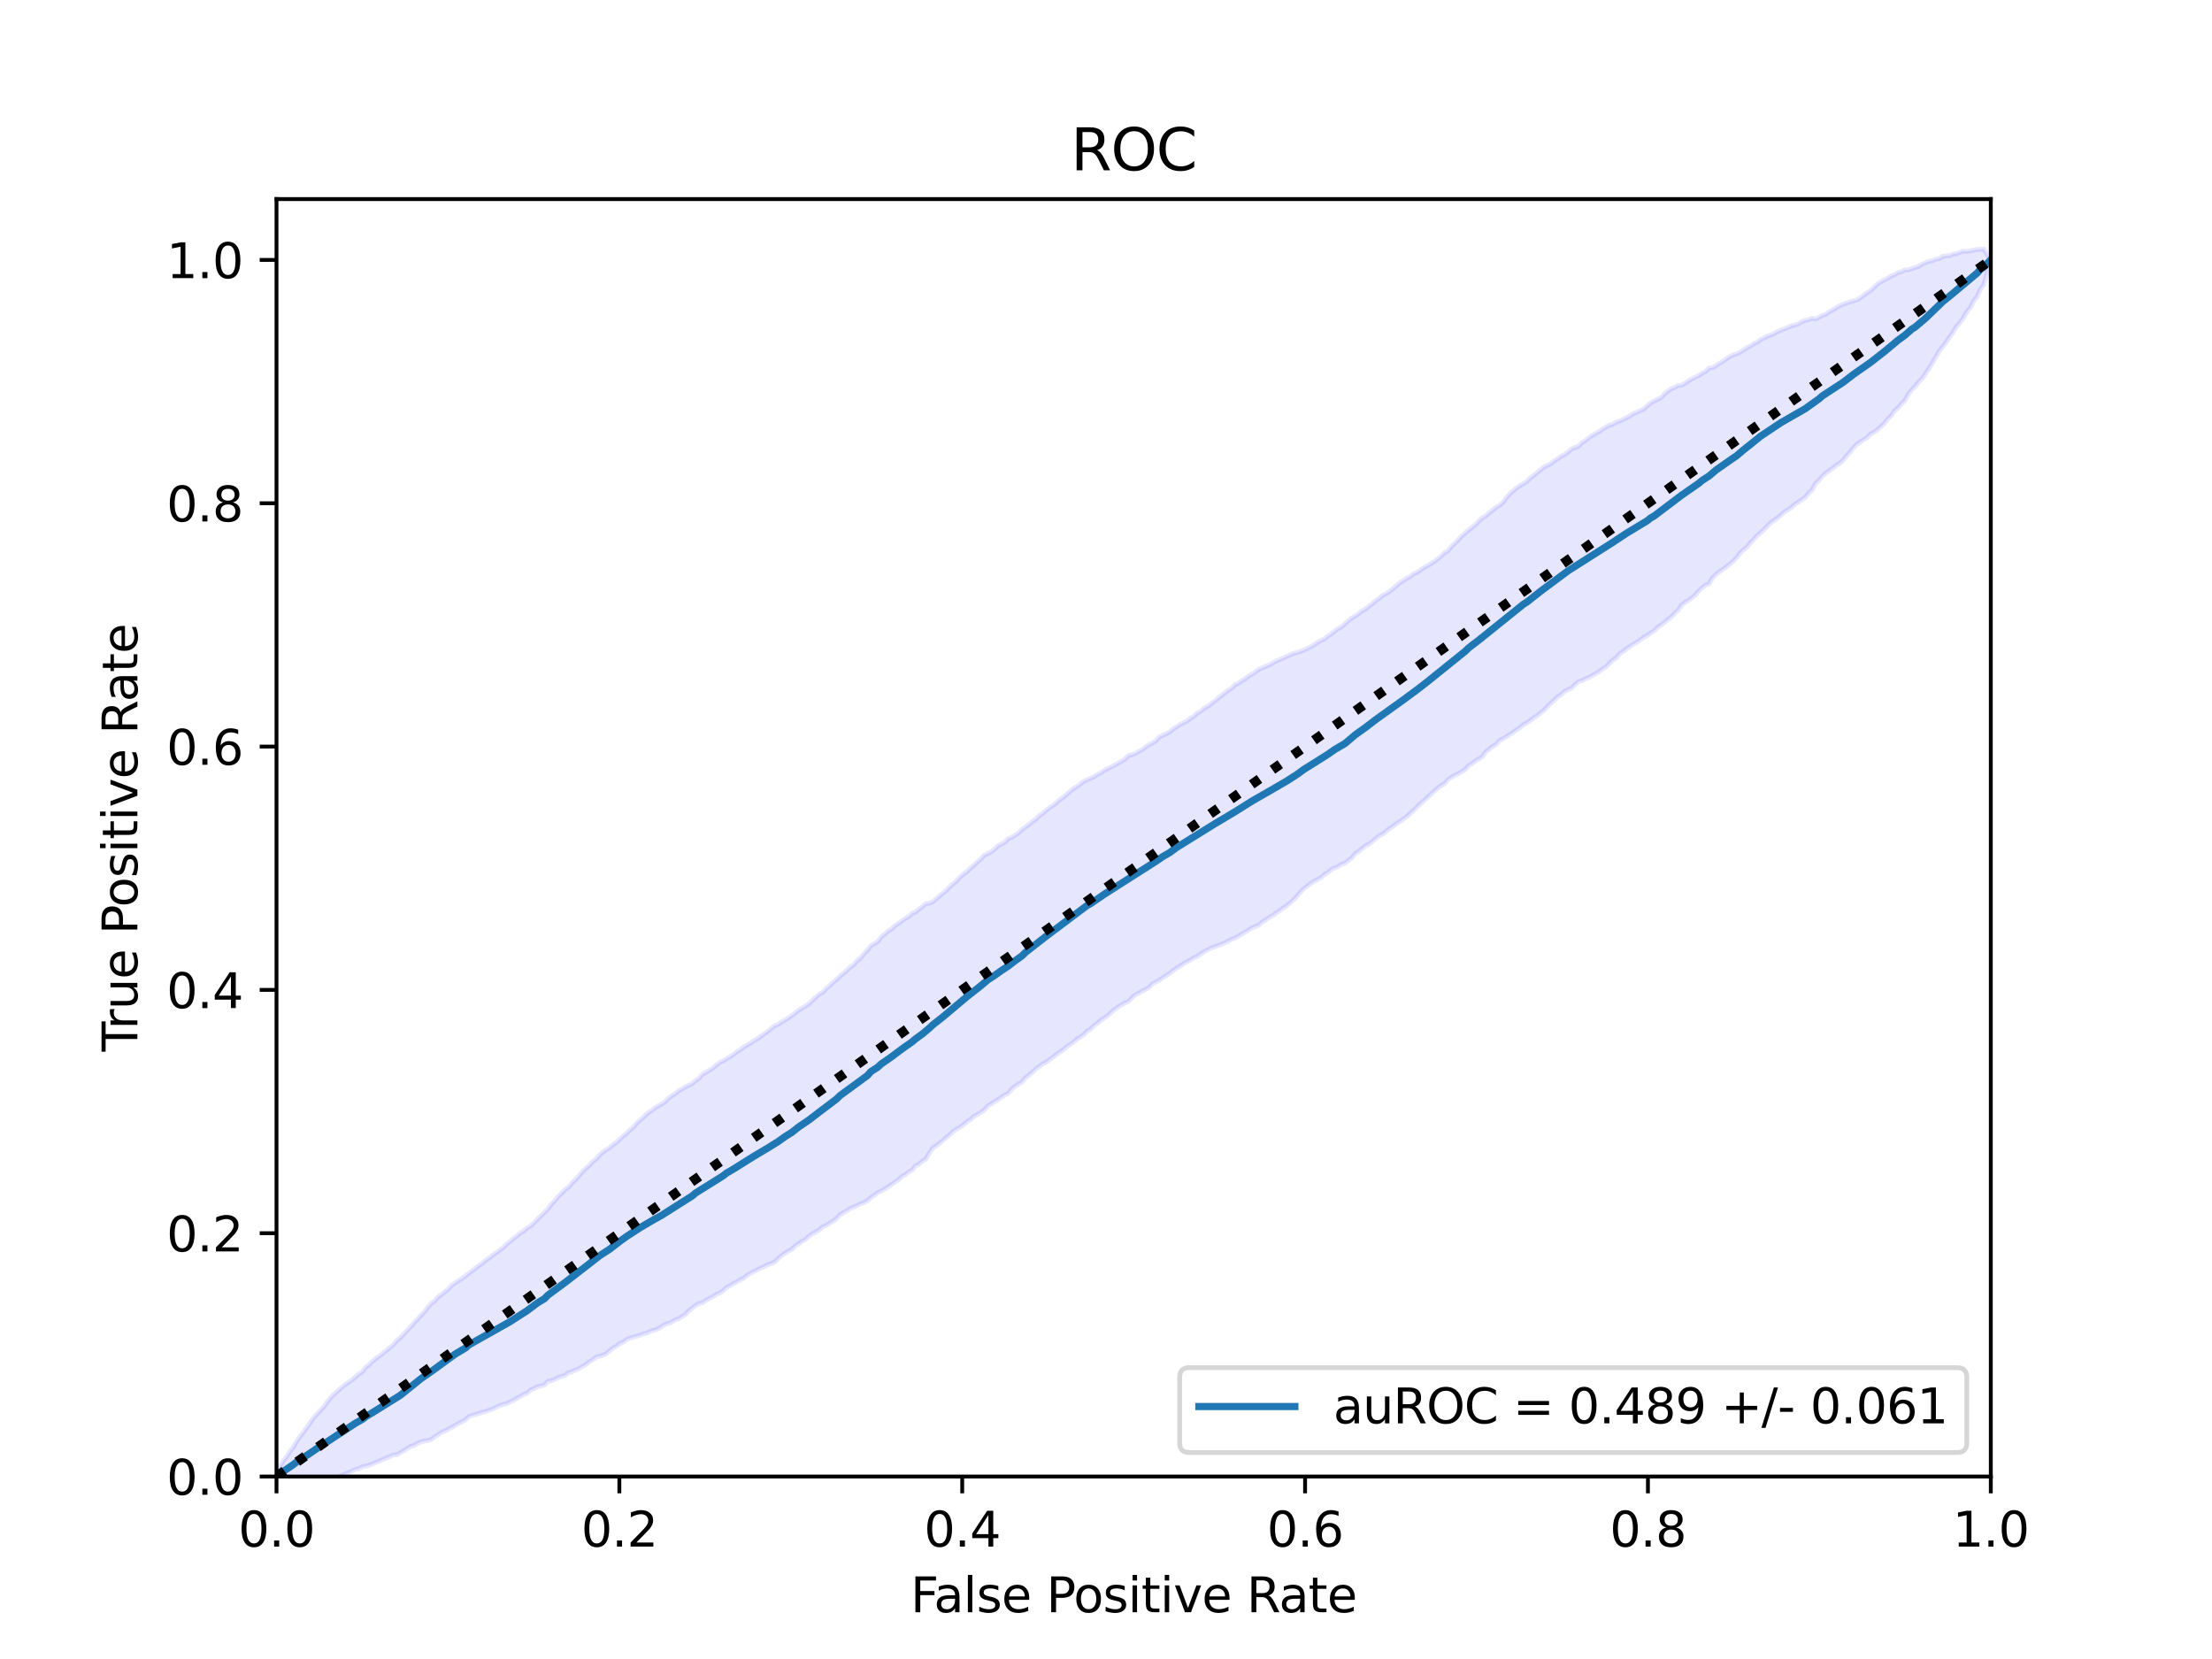 <?xml version="1.0" encoding="utf-8" standalone="no"?>
<!DOCTYPE svg PUBLIC "-//W3C//DTD SVG 1.1//EN"
  "http://www.w3.org/Graphics/SVG/1.1/DTD/svg11.dtd">
<svg xmlns:xlink="http://www.w3.org/1999/xlink" width="460.8pt" height="345.6pt" viewBox="0 0 460.8 345.6" xmlns="http://www.w3.org/2000/svg" version="1.1">
 <defs>
  <style type="text/css">*{stroke-linejoin: round; stroke-linecap: butt}</style>
 </defs>
 <g id="figure_1">
  <g id="patch_1">
   <path d="M 0 345.6 
L 460.8 345.6 
L 460.8 0 
L 0 0 
z
" style="fill: #ffffff"/>
  </g>
  <g id="axes_1">
   <g id="patch_2">
    <path d="M 57.6 307.584 
L 414.72 307.584 
L 414.72 41.472 
L 57.6 41.472 
z
" style="fill: #ffffff"/>
   </g>
   <g id="PolyCollection_1">
    <defs>
     <path id="m970e107f2c" d="M 57.6 -38.016 
L 57.6 -38.016 
L 58.316 -37.062 
L 59.031 -36.876 
L 59.747 -36.896 
L 60.463 -36.915 
L 61.178 -36.884 
L 61.894 -36.753 
L 62.61 -36.689 
L 63.325 -36.69 
L 64.041 -36.594 
L 64.757 -36.631 
L 65.472 -36.718 
L 66.188 -36.773 
L 66.904 -36.948 
L 67.619 -36.972 
L 68.335 -37.171 
L 69.051 -37.262 
L 69.766 -37.578 
L 70.482 -37.875 
L 71.198 -38.211 
L 71.913 -38.564 
L 72.629 -38.815 
L 73.345 -39.171 
L 74.06 -39.507 
L 74.776 -39.662 
L 75.492 -40.031 
L 76.207 -40.166 
L 76.923 -40.393 
L 77.639 -40.643 
L 78.354 -40.972 
L 79.07 -41.254 
L 79.786 -41.582 
L 80.501 -41.903 
L 81.217 -42.153 
L 81.933 -42.524 
L 82.648 -42.547 
L 83.364 -42.922 
L 84.08 -43.379 
L 84.796 -43.856 
L 85.511 -44.257 
L 86.227 -44.498 
L 86.943 -44.917 
L 87.658 -45.227 
L 88.374 -45.41 
L 89.09 -45.504 
L 89.805 -45.702 
L 90.521 -46.284 
L 91.237 -46.692 
L 91.952 -47.175 
L 92.668 -47.515 
L 93.384 -47.868 
L 94.099 -48.237 
L 94.815 -48.684 
L 95.531 -49.077 
L 96.246 -49.453 
L 96.962 -49.817 
L 97.678 -50.495 
L 98.393 -50.747 
L 99.109 -50.962 
L 99.825 -51.177 
L 100.54 -51.419 
L 101.256 -51.59 
L 101.972 -51.86 
L 102.687 -52.117 
L 103.403 -52.443 
L 104.119 -52.803 
L 104.834 -53.043 
L 105.55 -53.192 
L 106.266 -53.571 
L 106.981 -53.879 
L 107.697 -54.333 
L 108.413 -54.679 
L 109.128 -55.172 
L 109.844 -55.373 
L 110.56 -56.077 
L 111.275 -56.353 
L 111.991 -56.759 
L 112.707 -56.874 
L 113.422 -57.096 
L 114.138 -57.853 
L 114.854 -57.965 
L 115.569 -58.267 
L 116.285 -58.636 
L 117.001 -58.891 
L 117.716 -59.086 
L 118.432 -59.641 
L 119.148 -59.843 
L 119.863 -60.177 
L 120.579 -60.487 
L 121.295 -60.942 
L 122.01 -61.325 
L 122.726 -61.865 
L 123.442 -62.295 
L 124.157 -62.875 
L 124.873 -63.054 
L 125.589 -63.27 
L 126.304 -63.614 
L 127.02 -64.234 
L 127.736 -64.783 
L 128.451 -65.196 
L 129.167 -65.746 
L 129.883 -66.033 
L 130.598 -66.604 
L 131.314 -66.877 
L 132.03 -67.1 
L 132.745 -67.274 
L 133.461 -67.496 
L 134.177 -67.789 
L 134.893 -67.953 
L 135.608 -68.31 
L 136.324 -68.514 
L 137.04 -68.741 
L 137.755 -69.212 
L 138.471 -69.65 
L 139.187 -69.915 
L 139.902 -70.171 
L 140.618 -70.626 
L 141.334 -70.848 
L 142.049 -71.338 
L 142.765 -71.749 
L 143.481 -72.546 
L 144.196 -73.083 
L 144.912 -73.66 
L 145.628 -74.057 
L 146.343 -74.233 
L 147.059 -74.689 
L 147.775 -75.131 
L 148.49 -75.47 
L 149.206 -75.946 
L 149.922 -76.263 
L 150.637 -76.714 
L 151.353 -77.4 
L 152.069 -77.744 
L 152.784 -78.21 
L 153.5 -78.565 
L 154.216 -78.981 
L 154.931 -79.331 
L 155.647 -79.91 
L 156.363 -80.35 
L 157.078 -80.715 
L 157.794 -81.084 
L 158.51 -81.456 
L 159.225 -81.759 
L 159.941 -82.138 
L 160.657 -82.388 
L 161.372 -82.701 
L 162.088 -83.374 
L 162.804 -84.012 
L 163.519 -84.545 
L 164.235 -84.947 
L 164.951 -85.382 
L 165.666 -86.067 
L 166.382 -86.508 
L 167.098 -87.022 
L 167.813 -87.395 
L 168.529 -88.096 
L 169.245 -88.572 
L 169.96 -89.002 
L 170.676 -89.386 
L 171.392 -90.051 
L 172.107 -90.332 
L 172.823 -90.785 
L 173.539 -91.231 
L 174.254 -91.755 
L 174.97 -92.508 
L 175.686 -92.971 
L 176.401 -93.365 
L 177.117 -93.832 
L 177.833 -94.166 
L 178.548 -94.462 
L 179.264 -94.826 
L 179.98 -95.084 
L 180.695 -95.464 
L 181.411 -96.154 
L 182.127 -96.605 
L 182.842 -97.142 
L 183.558 -97.467 
L 184.274 -97.878 
L 184.989 -98.37 
L 185.705 -98.829 
L 186.421 -99.352 
L 187.137 -99.804 
L 187.852 -100.494 
L 188.568 -100.883 
L 189.284 -101.459 
L 189.999 -101.829 
L 190.715 -102.75 
L 191.431 -103.082 
L 192.146 -103.692 
L 192.862 -104.155 
L 193.578 -105.372 
L 194.293 -106.452 
L 195.009 -106.894 
L 195.725 -107.45 
L 196.44 -108.009 
L 197.156 -108.673 
L 197.872 -109.228 
L 198.587 -109.953 
L 199.303 -110.406 
L 200.019 -110.799 
L 200.734 -111.317 
L 201.45 -111.934 
L 202.166 -112.381 
L 202.881 -113.043 
L 203.597 -113.403 
L 204.313 -113.862 
L 205.028 -114.366 
L 205.744 -115.153 
L 206.46 -115.645 
L 207.175 -116.107 
L 207.891 -116.513 
L 208.607 -117.053 
L 209.322 -117.503 
L 210.038 -117.817 
L 210.754 -118.734 
L 211.469 -119.315 
L 212.185 -119.756 
L 212.901 -120.195 
L 213.616 -121.072 
L 214.332 -121.61 
L 215.048 -122.219 
L 215.763 -122.899 
L 216.479 -123.389 
L 217.195 -123.981 
L 217.91 -124.326 
L 218.626 -124.862 
L 219.342 -125.364 
L 220.057 -125.967 
L 220.773 -126.402 
L 221.489 -126.921 
L 222.204 -127.536 
L 222.92 -128.012 
L 223.636 -128.476 
L 224.351 -129.144 
L 225.067 -129.586 
L 225.783 -130.105 
L 226.498 -130.813 
L 227.214 -131.262 
L 227.93 -131.981 
L 228.645 -132.463 
L 229.361 -133.09 
L 230.077 -133.545 
L 230.792 -134.057 
L 231.508 -134.726 
L 232.224 -135.338 
L 232.939 -135.821 
L 233.655 -136.286 
L 234.371 -136.696 
L 235.086 -136.969 
L 235.802 -137.729 
L 236.518 -138.342 
L 237.234 -138.718 
L 237.949 -139.148 
L 238.665 -139.495 
L 239.381 -139.881 
L 240.096 -140.662 
L 240.812 -141.061 
L 241.528 -141.41 
L 242.243 -141.912 
L 242.959 -142.372 
L 243.675 -142.854 
L 244.39 -143.41 
L 245.106 -143.92 
L 245.822 -144.335 
L 246.537 -144.821 
L 247.253 -145.222 
L 247.969 -145.593 
L 248.684 -146.063 
L 249.4 -146.358 
L 250.116 -146.886 
L 250.831 -147.346 
L 251.547 -147.713 
L 252.263 -148.079 
L 252.978 -148.368 
L 253.694 -148.62 
L 254.41 -148.891 
L 255.125 -149.177 
L 255.841 -149.556 
L 256.557 -149.918 
L 257.272 -150.173 
L 257.988 -150.593 
L 258.704 -151.047 
L 259.419 -151.448 
L 260.135 -151.847 
L 260.851 -152.327 
L 261.566 -152.599 
L 262.282 -152.934 
L 262.998 -153.539 
L 263.713 -154.003 
L 264.429 -154.496 
L 265.145 -154.881 
L 265.86 -155.43 
L 266.576 -155.892 
L 267.292 -156.432 
L 268.007 -156.904 
L 268.723 -157.467 
L 269.439 -158.122 
L 270.154 -158.862 
L 270.87 -159.711 
L 271.586 -160.436 
L 272.301 -160.979 
L 273.017 -161.529 
L 273.733 -161.988 
L 274.448 -162.381 
L 275.164 -162.771 
L 275.88 -163.401 
L 276.595 -163.83 
L 277.311 -164.419 
L 278.027 -164.785 
L 278.742 -165.062 
L 279.458 -165.565 
L 280.174 -165.777 
L 280.889 -166.366 
L 281.605 -166.884 
L 282.321 -167.775 
L 283.036 -168.251 
L 283.752 -168.817 
L 284.468 -169.419 
L 285.183 -169.8 
L 285.899 -170.303 
L 286.615 -170.931 
L 287.331 -171.511 
L 288.046 -171.861 
L 288.762 -172.426 
L 289.478 -173.027 
L 290.193 -173.47 
L 290.909 -174.012 
L 291.625 -174.465 
L 292.34 -174.98 
L 293.056 -175.491 
L 293.772 -176.129 
L 294.487 -176.781 
L 295.203 -177.499 
L 295.919 -178.195 
L 296.634 -178.803 
L 297.35 -179.43 
L 298.066 -180.164 
L 298.781 -180.806 
L 299.497 -181.396 
L 300.213 -181.95 
L 300.928 -182.37 
L 301.644 -183.178 
L 302.36 -183.681 
L 303.075 -184.072 
L 303.791 -184.418 
L 304.507 -184.855 
L 305.222 -185.285 
L 305.938 -186.094 
L 306.654 -186.546 
L 307.369 -187.092 
L 308.085 -187.492 
L 308.801 -187.992 
L 309.516 -188.999 
L 310.232 -189.524 
L 310.948 -190.132 
L 311.663 -190.475 
L 312.379 -191.33 
L 313.095 -191.698 
L 313.81 -192.127 
L 314.526 -192.597 
L 315.242 -193.064 
L 315.957 -193.592 
L 316.673 -194.071 
L 317.389 -194.638 
L 318.104 -195.035 
L 318.82 -195.536 
L 319.536 -196.086 
L 320.251 -196.541 
L 320.967 -197.154 
L 321.683 -197.677 
L 322.398 -198.468 
L 323.114 -199.155 
L 323.83 -199.793 
L 324.545 -200.498 
L 325.261 -200.93 
L 325.977 -201.59 
L 326.692 -201.985 
L 327.408 -202.256 
L 328.124 -203 
L 328.839 -203.624 
L 329.555 -203.781 
L 330.271 -204.21 
L 330.986 -204.479 
L 331.702 -204.862 
L 332.418 -205.271 
L 333.133 -205.69 
L 333.849 -206.252 
L 334.565 -206.704 
L 335.28 -207.421 
L 335.996 -208.057 
L 336.712 -208.585 
L 337.427 -209.441 
L 338.143 -209.915 
L 338.859 -210.476 
L 339.575 -210.949 
L 340.29 -211.412 
L 341.006 -211.842 
L 341.722 -212.307 
L 342.437 -212.856 
L 343.153 -213.209 
L 343.869 -213.748 
L 344.584 -214.171 
L 345.3 -214.927 
L 346.016 -215.415 
L 346.731 -215.937 
L 347.447 -216.533 
L 348.163 -217.089 
L 348.878 -217.839 
L 349.594 -218.514 
L 350.31 -219.542 
L 351.025 -220.104 
L 351.741 -220.559 
L 352.457 -221.036 
L 353.172 -221.68 
L 353.888 -222.476 
L 354.604 -223.19 
L 355.319 -223.692 
L 356.035 -223.989 
L 356.751 -225.233 
L 357.466 -225.938 
L 358.182 -226.484 
L 358.898 -226.986 
L 359.613 -227.517 
L 360.329 -228.065 
L 361.045 -228.684 
L 361.76 -229.407 
L 362.476 -230.362 
L 363.192 -231.049 
L 363.907 -231.624 
L 364.623 -232.503 
L 365.339 -233.2 
L 366.054 -234.032 
L 366.77 -234.629 
L 367.486 -235.289 
L 368.201 -236.02 
L 368.917 -236.749 
L 369.633 -237.254 
L 370.348 -237.727 
L 371.064 -238.351 
L 371.78 -238.972 
L 372.495 -239.422 
L 373.211 -239.894 
L 373.927 -240.544 
L 374.642 -241.04 
L 375.358 -241.506 
L 376.074 -242.046 
L 376.789 -242.921 
L 377.505 -243.54 
L 378.221 -244.897 
L 378.936 -245.527 
L 379.652 -246.398 
L 380.368 -247.067 
L 381.083 -247.584 
L 381.799 -248.064 
L 382.515 -248.663 
L 383.23 -249.095 
L 383.946 -249.691 
L 384.662 -250.607 
L 385.377 -251.409 
L 386.093 -252.294 
L 386.809 -253.053 
L 387.524 -253.53 
L 388.24 -254.007 
L 388.956 -254.453 
L 389.672 -255.172 
L 390.387 -255.583 
L 391.103 -256.079 
L 391.819 -256.711 
L 392.534 -257.388 
L 393.25 -258.288 
L 393.966 -258.981 
L 394.681 -260.019 
L 395.397 -260.632 
L 396.113 -261.482 
L 396.828 -262.17 
L 397.544 -263.478 
L 398.26 -264.431 
L 398.975 -265.104 
L 399.691 -266.035 
L 400.407 -266.696 
L 401.122 -267.746 
L 401.838 -268.844 
L 402.554 -269.983 
L 403.269 -271.205 
L 403.985 -272.479 
L 404.701 -273.335 
L 405.416 -274.321 
L 406.132 -275.377 
L 406.848 -276.333 
L 407.563 -277.577 
L 408.279 -278.374 
L 408.995 -279.334 
L 409.71 -280.598 
L 410.426 -281.466 
L 411.142 -282.896 
L 411.857 -283.766 
L 412.573 -285.35 
L 413.289 -286.341 
L 414.004 -289.094 
L 414.72 -291.456 
L 414.72 -291.456 
L 414.72 -291.456 
L 414.004 -292.468 
L 413.289 -293.74 
L 412.573 -293.645 
L 411.857 -293.631 
L 411.142 -293.471 
L 410.426 -293.35 
L 409.71 -293.224 
L 408.995 -293.253 
L 408.279 -293.038 
L 407.563 -292.763 
L 406.848 -292.679 
L 406.132 -292.333 
L 405.416 -292.283 
L 404.701 -292.182 
L 403.985 -291.72 
L 403.269 -291.601 
L 402.554 -291.303 
L 401.838 -291.18 
L 401.122 -290.853 
L 400.407 -290.552 
L 399.691 -290.114 
L 398.975 -289.861 
L 398.26 -289.633 
L 397.544 -289.366 
L 396.828 -289.38 
L 396.113 -288.984 
L 395.397 -288.829 
L 394.681 -288.38 
L 393.966 -288.083 
L 393.25 -287.643 
L 392.534 -287.297 
L 391.819 -286.884 
L 391.103 -286.43 
L 390.387 -285.717 
L 389.672 -285.046 
L 388.956 -284.637 
L 388.24 -284.074 
L 387.524 -283.541 
L 386.809 -283.114 
L 386.093 -282.908 
L 385.377 -282.722 
L 384.662 -282.434 
L 383.946 -282.211 
L 383.23 -281.916 
L 382.515 -281.477 
L 381.799 -281.036 
L 381.083 -280.645 
L 380.368 -280.144 
L 379.652 -279.901 
L 378.936 -279.51 
L 378.221 -279.122 
L 377.505 -279.307 
L 376.789 -279.013 
L 376.074 -278.886 
L 375.358 -278.609 
L 374.642 -278.155 
L 373.927 -277.901 
L 373.211 -277.736 
L 372.495 -277.402 
L 371.78 -277.118 
L 371.064 -276.83 
L 370.348 -276.553 
L 369.633 -276.133 
L 368.917 -275.807 
L 368.201 -275.577 
L 367.486 -275.178 
L 366.77 -274.847 
L 366.054 -274.302 
L 365.339 -273.991 
L 364.623 -273.498 
L 363.907 -273.122 
L 363.192 -272.682 
L 362.476 -272.218 
L 361.76 -271.884 
L 361.045 -271.657 
L 360.329 -271.291 
L 359.613 -270.831 
L 358.898 -270.299 
L 358.182 -269.906 
L 357.466 -269.406 
L 356.751 -269.039 
L 356.035 -268.912 
L 355.319 -268.221 
L 354.604 -267.866 
L 353.888 -267.365 
L 353.172 -267.036 
L 352.457 -266.661 
L 351.741 -266.243 
L 351.025 -265.75 
L 350.31 -265.343 
L 349.594 -265.318 
L 348.878 -264.877 
L 348.163 -264.611 
L 347.447 -264.123 
L 346.731 -263.508 
L 346.016 -262.764 
L 345.3 -262.4 
L 344.584 -262.042 
L 343.869 -261.667 
L 343.153 -261.039 
L 342.437 -260.408 
L 341.722 -260.07 
L 341.006 -259.735 
L 340.29 -259.464 
L 339.575 -258.97 
L 338.859 -258.591 
L 338.143 -258.251 
L 337.427 -257.895 
L 336.712 -257.666 
L 335.996 -257.2 
L 335.28 -257.012 
L 334.565 -256.646 
L 333.849 -256.206 
L 333.133 -255.714 
L 332.418 -255.302 
L 331.702 -254.885 
L 330.986 -254.425 
L 330.271 -253.816 
L 329.555 -253.398 
L 328.839 -252.615 
L 328.124 -252.384 
L 327.408 -252.082 
L 326.692 -251.458 
L 325.977 -250.955 
L 325.261 -250.603 
L 324.545 -250.045 
L 323.83 -249.629 
L 323.114 -249.063 
L 322.398 -248.656 
L 321.683 -248.332 
L 320.967 -247.755 
L 320.251 -247.192 
L 319.536 -246.575 
L 318.82 -246.049 
L 318.104 -245.349 
L 317.389 -244.869 
L 316.673 -244.442 
L 315.957 -243.965 
L 315.242 -243.367 
L 314.526 -242.73 
L 313.81 -241.947 
L 313.095 -240.923 
L 312.379 -240.332 
L 311.663 -239.91 
L 310.948 -239.308 
L 310.232 -238.774 
L 309.516 -238.107 
L 308.801 -237.714 
L 308.085 -237.046 
L 307.369 -236.294 
L 306.654 -235.732 
L 305.938 -235.15 
L 305.222 -234.566 
L 304.507 -233.939 
L 303.791 -233.139 
L 303.075 -232.415 
L 302.36 -231.751 
L 301.644 -230.836 
L 300.928 -230.437 
L 300.213 -229.742 
L 299.497 -229.162 
L 298.781 -228.633 
L 298.066 -228.159 
L 297.35 -227.744 
L 296.634 -227.355 
L 295.919 -226.861 
L 295.203 -226.361 
L 294.487 -226.055 
L 293.772 -225.508 
L 293.056 -225.125 
L 292.34 -224.637 
L 291.625 -224.19 
L 290.909 -223.563 
L 290.193 -222.976 
L 289.478 -222.393 
L 288.762 -221.934 
L 288.046 -221.588 
L 287.331 -220.957 
L 286.615 -220.478 
L 285.899 -219.838 
L 285.183 -219.326 
L 284.468 -218.699 
L 283.752 -218.346 
L 283.036 -217.746 
L 282.321 -217.272 
L 281.605 -216.876 
L 280.889 -216.309 
L 280.174 -215.638 
L 279.458 -215.027 
L 278.742 -214.61 
L 278.027 -214.114 
L 277.311 -213.537 
L 276.595 -213.055 
L 275.88 -212.48 
L 275.164 -212.14 
L 274.448 -211.76 
L 273.733 -211.247 
L 273.017 -210.852 
L 272.301 -210.484 
L 271.586 -210.152 
L 270.87 -209.874 
L 270.154 -209.634 
L 269.439 -209.478 
L 268.723 -209.148 
L 268.007 -208.845 
L 267.292 -208.486 
L 266.576 -208.2 
L 265.86 -207.889 
L 265.145 -207.504 
L 264.429 -207.099 
L 263.713 -206.797 
L 262.998 -206.492 
L 262.282 -206.208 
L 261.566 -205.631 
L 260.851 -205.169 
L 260.135 -204.792 
L 259.419 -204.217 
L 258.704 -203.787 
L 257.988 -203.285 
L 257.272 -202.951 
L 256.557 -202.215 
L 255.841 -201.787 
L 255.125 -201.215 
L 254.41 -200.654 
L 253.694 -200.08 
L 252.978 -199.509 
L 252.263 -198.938 
L 251.547 -198.438 
L 250.831 -198.032 
L 250.116 -197.413 
L 249.4 -197.056 
L 248.684 -196.387 
L 247.969 -195.934 
L 247.253 -195.389 
L 246.537 -195.023 
L 245.822 -194.676 
L 245.106 -194.184 
L 244.39 -193.741 
L 243.675 -193.132 
L 242.959 -192.754 
L 242.243 -192.432 
L 241.528 -192.08 
L 240.812 -191.305 
L 240.096 -190.821 
L 239.381 -190.485 
L 238.665 -189.988 
L 237.949 -189.428 
L 237.234 -189.071 
L 236.518 -188.624 
L 235.802 -188.369 
L 235.086 -188.178 
L 234.371 -187.479 
L 233.655 -187.037 
L 232.939 -186.627 
L 232.224 -186.208 
L 231.508 -185.852 
L 230.792 -185.512 
L 230.077 -185.125 
L 229.361 -184.632 
L 228.645 -184.28 
L 227.93 -183.798 
L 227.214 -183.493 
L 226.498 -183.171 
L 225.783 -182.823 
L 225.067 -182.259 
L 224.351 -181.749 
L 223.636 -181.332 
L 222.92 -180.721 
L 222.204 -180.107 
L 221.489 -179.477 
L 220.773 -178.999 
L 220.057 -178.376 
L 219.342 -177.793 
L 218.626 -177.338 
L 217.91 -176.774 
L 217.195 -176.111 
L 216.479 -175.654 
L 215.763 -174.909 
L 215.048 -174.412 
L 214.332 -173.813 
L 213.616 -173.313 
L 212.901 -172.77 
L 212.185 -172.092 
L 211.469 -171.612 
L 210.754 -171.132 
L 210.038 -170.905 
L 209.322 -170.14 
L 208.607 -169.763 
L 207.891 -169.401 
L 207.175 -168.673 
L 206.46 -168.154 
L 205.744 -167.77 
L 205.028 -167.445 
L 204.313 -166.613 
L 203.597 -166.069 
L 202.881 -165.345 
L 202.166 -164.708 
L 201.45 -164.047 
L 200.734 -163.525 
L 200.019 -162.94 
L 199.303 -162.101 
L 198.587 -161.501 
L 197.872 -160.893 
L 197.156 -160.112 
L 196.44 -159.541 
L 195.725 -158.958 
L 195.009 -158.337 
L 194.293 -157.72 
L 193.578 -157.43 
L 192.862 -157.361 
L 192.146 -156.726 
L 191.431 -156.186 
L 190.715 -155.591 
L 189.999 -155.289 
L 189.284 -154.638 
L 188.568 -154.24 
L 187.852 -153.713 
L 187.137 -153.227 
L 186.421 -152.741 
L 185.705 -152.044 
L 184.989 -151.622 
L 184.274 -150.937 
L 183.558 -150.43 
L 182.842 -149.411 
L 182.127 -149.009 
L 181.411 -148.571 
L 180.695 -147.63 
L 179.98 -146.924 
L 179.264 -146.011 
L 178.548 -145.471 
L 177.833 -144.604 
L 177.117 -144.093 
L 176.401 -143.438 
L 175.686 -142.808 
L 174.97 -142.208 
L 174.254 -141.536 
L 173.539 -140.967 
L 172.823 -140.232 
L 172.107 -139.671 
L 171.392 -138.887 
L 170.676 -138.499 
L 169.96 -137.836 
L 169.245 -137.192 
L 168.529 -136.489 
L 167.813 -136.044 
L 167.098 -135.574 
L 166.382 -135.169 
L 165.666 -134.578 
L 164.951 -134.034 
L 164.235 -133.532 
L 163.519 -133.07 
L 162.804 -132.677 
L 162.088 -132.197 
L 161.372 -131.906 
L 160.657 -131.362 
L 159.941 -130.757 
L 159.225 -130.239 
L 158.51 -129.745 
L 157.794 -129.207 
L 157.078 -128.791 
L 156.363 -128.305 
L 155.647 -127.885 
L 154.931 -127.482 
L 154.216 -126.906 
L 153.5 -126.48 
L 152.784 -125.912 
L 152.069 -125.471 
L 151.353 -125.053 
L 150.637 -124.604 
L 149.922 -124.264 
L 149.206 -123.713 
L 148.49 -123.074 
L 147.775 -122.623 
L 147.059 -122.195 
L 146.343 -121.849 
L 145.628 -120.985 
L 144.912 -120.499 
L 144.196 -119.847 
L 143.481 -119.504 
L 142.765 -119.143 
L 142.049 -118.729 
L 141.334 -118.317 
L 140.618 -117.74 
L 139.902 -117.309 
L 139.187 -116.731 
L 138.471 -116.01 
L 137.755 -115.565 
L 137.04 -115.176 
L 136.324 -114.695 
L 135.608 -114.17 
L 134.893 -113.684 
L 134.177 -112.938 
L 133.461 -112.357 
L 132.745 -111.73 
L 132.03 -110.881 
L 131.314 -110.258 
L 130.598 -109.544 
L 129.883 -108.976 
L 129.167 -108.347 
L 128.451 -107.673 
L 127.736 -107.133 
L 127.02 -106.536 
L 126.304 -106.091 
L 125.589 -105.588 
L 124.873 -104.921 
L 124.157 -104.144 
L 123.442 -103.562 
L 122.726 -102.789 
L 122.01 -102.183 
L 121.295 -101.488 
L 120.579 -100.608 
L 119.863 -99.853 
L 119.148 -99.137 
L 118.432 -98.295 
L 117.716 -97.779 
L 117.001 -97.033 
L 116.285 -96.318 
L 115.569 -95.479 
L 114.854 -94.725 
L 114.138 -93.731 
L 113.422 -93.025 
L 112.707 -92.33 
L 111.991 -91.645 
L 111.275 -90.881 
L 110.56 -90.211 
L 109.844 -89.81 
L 109.128 -89.185 
L 108.413 -88.767 
L 107.697 -88.138 
L 106.981 -87.582 
L 106.266 -86.998 
L 105.55 -86.448 
L 104.834 -85.717 
L 104.119 -85.213 
L 103.403 -84.657 
L 102.687 -84.176 
L 101.972 -83.58 
L 101.256 -83.12 
L 100.54 -82.478 
L 99.825 -81.994 
L 99.109 -81.459 
L 98.393 -80.931 
L 97.678 -80.391 
L 96.962 -79.773 
L 96.246 -79.263 
L 95.531 -78.814 
L 94.815 -78.337 
L 94.099 -77.838 
L 93.384 -77.043 
L 92.668 -76.471 
L 91.952 -75.899 
L 91.237 -75.401 
L 90.521 -74.53 
L 89.805 -74.033 
L 89.09 -73.219 
L 88.374 -72.271 
L 87.658 -71.516 
L 86.943 -70.749 
L 86.227 -70.004 
L 85.511 -69.158 
L 84.796 -68.457 
L 84.08 -67.636 
L 83.364 -66.917 
L 82.648 -66.323 
L 81.933 -65.466 
L 81.217 -64.866 
L 80.501 -64.268 
L 79.786 -63.713 
L 79.07 -63.136 
L 78.354 -62.612 
L 77.639 -62.069 
L 76.923 -61.333 
L 76.207 -60.801 
L 75.492 -59.848 
L 74.776 -59.385 
L 74.06 -58.749 
L 73.345 -58.157 
L 72.629 -57.657 
L 71.913 -57.153 
L 71.198 -56.587 
L 70.482 -55.952 
L 69.766 -55.283 
L 69.051 -54.661 
L 68.335 -53.778 
L 67.619 -52.75 
L 66.904 -51.951 
L 66.188 -51.168 
L 65.472 -50.412 
L 64.757 -49.428 
L 64.041 -48.411 
L 63.325 -47.41 
L 62.61 -46.443 
L 61.894 -45.509 
L 61.178 -44.222 
L 60.463 -43.31 
L 59.747 -42.183 
L 59.031 -41.297 
L 58.316 -40.088 
L 57.6 -38.016 
z
" style="stroke: #0000ff; stroke-opacity: 0.1"/>
    </defs>
    <g clip-path="url(#p813d667c7c)">
     <use xlink:href="#m970e107f2c" x="0" y="345.6" style="fill: #0000ff; fill-opacity: 0.1; stroke: #0000ff; stroke-opacity: 0.1"/>
    </g>
   </g>
   <g id="matplotlib.axis_1">
    <g id="xtick_1">
     <g id="line2d_1">
      <defs>
       <path id="mdf2a1bff35" d="M 0 0 
L 0 3.5 
" style="stroke: #000000; stroke-width: 0.8"/>
      </defs>
      <g>
       <use xlink:href="#mdf2a1bff35" x="57.6" y="307.584" style="stroke: #000000; stroke-width: 0.8"/>
      </g>
     </g>
     <g id="text_1">
      <!-- 0.0 -->
      <g transform="translate(49.648 322.182) scale(0.1 -0.1)">
       <defs>
        <path id="DejaVuSans-30" d="M 2034 4250 
Q 1547 4250 1301 3770 
Q 1056 3291 1056 2328 
Q 1056 1369 1301 889 
Q 1547 409 2034 409 
Q 2525 409 2770 889 
Q 3016 1369 3016 2328 
Q 3016 3291 2770 3770 
Q 2525 4250 2034 4250 
z
M 2034 4750 
Q 2819 4750 3233 4129 
Q 3647 3509 3647 2328 
Q 3647 1150 3233 529 
Q 2819 -91 2034 -91 
Q 1250 -91 836 529 
Q 422 1150 422 2328 
Q 422 3509 836 4129 
Q 1250 4750 2034 4750 
z
" transform="scale(0.016)"/>
        <path id="DejaVuSans-2e" d="M 684 794 
L 1344 794 
L 1344 0 
L 684 0 
L 684 794 
z
" transform="scale(0.016)"/>
       </defs>
       <use xlink:href="#DejaVuSans-30"/>
       <use xlink:href="#DejaVuSans-2e" x="63.623"/>
       <use xlink:href="#DejaVuSans-30" x="95.41"/>
      </g>
     </g>
    </g>
    <g id="xtick_2">
     <g id="line2d_2">
      <g>
       <use xlink:href="#mdf2a1bff35" x="129.024" y="307.584" style="stroke: #000000; stroke-width: 0.8"/>
      </g>
     </g>
     <g id="text_2">
      <!-- 0.2 -->
      <g transform="translate(121.072 322.182) scale(0.1 -0.1)">
       <defs>
        <path id="DejaVuSans-32" d="M 1228 531 
L 3431 531 
L 3431 0 
L 469 0 
L 469 531 
Q 828 903 1448 1529 
Q 2069 2156 2228 2338 
Q 2531 2678 2651 2914 
Q 2772 3150 2772 3378 
Q 2772 3750 2511 3984 
Q 2250 4219 1831 4219 
Q 1534 4219 1204 4116 
Q 875 4013 500 3803 
L 500 4441 
Q 881 4594 1212 4672 
Q 1544 4750 1819 4750 
Q 2544 4750 2975 4387 
Q 3406 4025 3406 3419 
Q 3406 3131 3298 2873 
Q 3191 2616 2906 2266 
Q 2828 2175 2409 1742 
Q 1991 1309 1228 531 
z
" transform="scale(0.016)"/>
       </defs>
       <use xlink:href="#DejaVuSans-30"/>
       <use xlink:href="#DejaVuSans-2e" x="63.623"/>
       <use xlink:href="#DejaVuSans-32" x="95.41"/>
      </g>
     </g>
    </g>
    <g id="xtick_3">
     <g id="line2d_3">
      <g>
       <use xlink:href="#mdf2a1bff35" x="200.448" y="307.584" style="stroke: #000000; stroke-width: 0.8"/>
      </g>
     </g>
     <g id="text_3">
      <!-- 0.4 -->
      <g transform="translate(192.496 322.182) scale(0.1 -0.1)">
       <defs>
        <path id="DejaVuSans-34" d="M 2419 4116 
L 825 1625 
L 2419 1625 
L 2419 4116 
z
M 2253 4666 
L 3047 4666 
L 3047 1625 
L 3713 1625 
L 3713 1100 
L 3047 1100 
L 3047 0 
L 2419 0 
L 2419 1100 
L 313 1100 
L 313 1709 
L 2253 4666 
z
" transform="scale(0.016)"/>
       </defs>
       <use xlink:href="#DejaVuSans-30"/>
       <use xlink:href="#DejaVuSans-2e" x="63.623"/>
       <use xlink:href="#DejaVuSans-34" x="95.41"/>
      </g>
     </g>
    </g>
    <g id="xtick_4">
     <g id="line2d_4">
      <g>
       <use xlink:href="#mdf2a1bff35" x="271.872" y="307.584" style="stroke: #000000; stroke-width: 0.8"/>
      </g>
     </g>
     <g id="text_4">
      <!-- 0.6 -->
      <g transform="translate(263.92 322.182) scale(0.1 -0.1)">
       <defs>
        <path id="DejaVuSans-36" d="M 2113 2584 
Q 1688 2584 1439 2293 
Q 1191 2003 1191 1497 
Q 1191 994 1439 701 
Q 1688 409 2113 409 
Q 2538 409 2786 701 
Q 3034 994 3034 1497 
Q 3034 2003 2786 2293 
Q 2538 2584 2113 2584 
z
M 3366 4563 
L 3366 3988 
Q 3128 4100 2886 4159 
Q 2644 4219 2406 4219 
Q 1781 4219 1451 3797 
Q 1122 3375 1075 2522 
Q 1259 2794 1537 2939 
Q 1816 3084 2150 3084 
Q 2853 3084 3261 2657 
Q 3669 2231 3669 1497 
Q 3669 778 3244 343 
Q 2819 -91 2113 -91 
Q 1303 -91 875 529 
Q 447 1150 447 2328 
Q 447 3434 972 4092 
Q 1497 4750 2381 4750 
Q 2619 4750 2861 4703 
Q 3103 4656 3366 4563 
z
" transform="scale(0.016)"/>
       </defs>
       <use xlink:href="#DejaVuSans-30"/>
       <use xlink:href="#DejaVuSans-2e" x="63.623"/>
       <use xlink:href="#DejaVuSans-36" x="95.41"/>
      </g>
     </g>
    </g>
    <g id="xtick_5">
     <g id="line2d_5">
      <g>
       <use xlink:href="#mdf2a1bff35" x="343.296" y="307.584" style="stroke: #000000; stroke-width: 0.8"/>
      </g>
     </g>
     <g id="text_5">
      <!-- 0.8 -->
      <g transform="translate(335.344 322.182) scale(0.1 -0.1)">
       <defs>
        <path id="DejaVuSans-38" d="M 2034 2216 
Q 1584 2216 1326 1975 
Q 1069 1734 1069 1313 
Q 1069 891 1326 650 
Q 1584 409 2034 409 
Q 2484 409 2743 651 
Q 3003 894 3003 1313 
Q 3003 1734 2745 1975 
Q 2488 2216 2034 2216 
z
M 1403 2484 
Q 997 2584 770 2862 
Q 544 3141 544 3541 
Q 544 4100 942 4425 
Q 1341 4750 2034 4750 
Q 2731 4750 3128 4425 
Q 3525 4100 3525 3541 
Q 3525 3141 3298 2862 
Q 3072 2584 2669 2484 
Q 3125 2378 3379 2068 
Q 3634 1759 3634 1313 
Q 3634 634 3220 271 
Q 2806 -91 2034 -91 
Q 1263 -91 848 271 
Q 434 634 434 1313 
Q 434 1759 690 2068 
Q 947 2378 1403 2484 
z
M 1172 3481 
Q 1172 3119 1398 2916 
Q 1625 2713 2034 2713 
Q 2441 2713 2670 2916 
Q 2900 3119 2900 3481 
Q 2900 3844 2670 4047 
Q 2441 4250 2034 4250 
Q 1625 4250 1398 4047 
Q 1172 3844 1172 3481 
z
" transform="scale(0.016)"/>
       </defs>
       <use xlink:href="#DejaVuSans-30"/>
       <use xlink:href="#DejaVuSans-2e" x="63.623"/>
       <use xlink:href="#DejaVuSans-38" x="95.41"/>
      </g>
     </g>
    </g>
    <g id="xtick_6">
     <g id="line2d_6">
      <g>
       <use xlink:href="#mdf2a1bff35" x="414.72" y="307.584" style="stroke: #000000; stroke-width: 0.8"/>
      </g>
     </g>
     <g id="text_6">
      <!-- 1.0 -->
      <g transform="translate(406.768 322.182) scale(0.1 -0.1)">
       <defs>
        <path id="DejaVuSans-31" d="M 794 531 
L 1825 531 
L 1825 4091 
L 703 3866 
L 703 4441 
L 1819 4666 
L 2450 4666 
L 2450 531 
L 3481 531 
L 3481 0 
L 794 0 
L 794 531 
z
" transform="scale(0.016)"/>
       </defs>
       <use xlink:href="#DejaVuSans-31"/>
       <use xlink:href="#DejaVuSans-2e" x="63.623"/>
       <use xlink:href="#DejaVuSans-30" x="95.41"/>
      </g>
     </g>
    </g>
    <g id="text_7">
     <!-- False Positive Rate -->
     <g transform="translate(189.694 335.861) scale(0.1 -0.1)">
      <defs>
       <path id="DejaVuSans-46" d="M 628 4666 
L 3309 4666 
L 3309 4134 
L 1259 4134 
L 1259 2759 
L 3109 2759 
L 3109 2228 
L 1259 2228 
L 1259 0 
L 628 0 
L 628 4666 
z
" transform="scale(0.016)"/>
       <path id="DejaVuSans-61" d="M 2194 1759 
Q 1497 1759 1228 1600 
Q 959 1441 959 1056 
Q 959 750 1161 570 
Q 1363 391 1709 391 
Q 2188 391 2477 730 
Q 2766 1069 2766 1631 
L 2766 1759 
L 2194 1759 
z
M 3341 1997 
L 3341 0 
L 2766 0 
L 2766 531 
Q 2569 213 2275 61 
Q 1981 -91 1556 -91 
Q 1019 -91 701 211 
Q 384 513 384 1019 
Q 384 1609 779 1909 
Q 1175 2209 1959 2209 
L 2766 2209 
L 2766 2266 
Q 2766 2663 2505 2880 
Q 2244 3097 1772 3097 
Q 1472 3097 1187 3025 
Q 903 2953 641 2809 
L 641 3341 
Q 956 3463 1253 3523 
Q 1550 3584 1831 3584 
Q 2591 3584 2966 3190 
Q 3341 2797 3341 1997 
z
" transform="scale(0.016)"/>
       <path id="DejaVuSans-6c" d="M 603 4863 
L 1178 4863 
L 1178 0 
L 603 0 
L 603 4863 
z
" transform="scale(0.016)"/>
       <path id="DejaVuSans-73" d="M 2834 3397 
L 2834 2853 
Q 2591 2978 2328 3040 
Q 2066 3103 1784 3103 
Q 1356 3103 1142 2972 
Q 928 2841 928 2578 
Q 928 2378 1081 2264 
Q 1234 2150 1697 2047 
L 1894 2003 
Q 2506 1872 2764 1633 
Q 3022 1394 3022 966 
Q 3022 478 2636 193 
Q 2250 -91 1575 -91 
Q 1294 -91 989 -36 
Q 684 19 347 128 
L 347 722 
Q 666 556 975 473 
Q 1284 391 1588 391 
Q 1994 391 2212 530 
Q 2431 669 2431 922 
Q 2431 1156 2273 1281 
Q 2116 1406 1581 1522 
L 1381 1569 
Q 847 1681 609 1914 
Q 372 2147 372 2553 
Q 372 3047 722 3315 
Q 1072 3584 1716 3584 
Q 2034 3584 2315 3537 
Q 2597 3491 2834 3397 
z
" transform="scale(0.016)"/>
       <path id="DejaVuSans-65" d="M 3597 1894 
L 3597 1613 
L 953 1613 
Q 991 1019 1311 708 
Q 1631 397 2203 397 
Q 2534 397 2845 478 
Q 3156 559 3463 722 
L 3463 178 
Q 3153 47 2828 -22 
Q 2503 -91 2169 -91 
Q 1331 -91 842 396 
Q 353 884 353 1716 
Q 353 2575 817 3079 
Q 1281 3584 2069 3584 
Q 2775 3584 3186 3129 
Q 3597 2675 3597 1894 
z
M 3022 2063 
Q 3016 2534 2758 2815 
Q 2500 3097 2075 3097 
Q 1594 3097 1305 2825 
Q 1016 2553 972 2059 
L 3022 2063 
z
" transform="scale(0.016)"/>
       <path id="DejaVuSans-20" transform="scale(0.016)"/>
       <path id="DejaVuSans-50" d="M 1259 4147 
L 1259 2394 
L 2053 2394 
Q 2494 2394 2734 2622 
Q 2975 2850 2975 3272 
Q 2975 3691 2734 3919 
Q 2494 4147 2053 4147 
L 1259 4147 
z
M 628 4666 
L 2053 4666 
Q 2838 4666 3239 4311 
Q 3641 3956 3641 3272 
Q 3641 2581 3239 2228 
Q 2838 1875 2053 1875 
L 1259 1875 
L 1259 0 
L 628 0 
L 628 4666 
z
" transform="scale(0.016)"/>
       <path id="DejaVuSans-6f" d="M 1959 3097 
Q 1497 3097 1228 2736 
Q 959 2375 959 1747 
Q 959 1119 1226 758 
Q 1494 397 1959 397 
Q 2419 397 2687 759 
Q 2956 1122 2956 1747 
Q 2956 2369 2687 2733 
Q 2419 3097 1959 3097 
z
M 1959 3584 
Q 2709 3584 3137 3096 
Q 3566 2609 3566 1747 
Q 3566 888 3137 398 
Q 2709 -91 1959 -91 
Q 1206 -91 779 398 
Q 353 888 353 1747 
Q 353 2609 779 3096 
Q 1206 3584 1959 3584 
z
" transform="scale(0.016)"/>
       <path id="DejaVuSans-69" d="M 603 3500 
L 1178 3500 
L 1178 0 
L 603 0 
L 603 3500 
z
M 603 4863 
L 1178 4863 
L 1178 4134 
L 603 4134 
L 603 4863 
z
" transform="scale(0.016)"/>
       <path id="DejaVuSans-74" d="M 1172 4494 
L 1172 3500 
L 2356 3500 
L 2356 3053 
L 1172 3053 
L 1172 1153 
Q 1172 725 1289 603 
Q 1406 481 1766 481 
L 2356 481 
L 2356 0 
L 1766 0 
Q 1100 0 847 248 
Q 594 497 594 1153 
L 594 3053 
L 172 3053 
L 172 3500 
L 594 3500 
L 594 4494 
L 1172 4494 
z
" transform="scale(0.016)"/>
       <path id="DejaVuSans-76" d="M 191 3500 
L 800 3500 
L 1894 563 
L 2988 3500 
L 3597 3500 
L 2284 0 
L 1503 0 
L 191 3500 
z
" transform="scale(0.016)"/>
       <path id="DejaVuSans-52" d="M 2841 2188 
Q 3044 2119 3236 1894 
Q 3428 1669 3622 1275 
L 4263 0 
L 3584 0 
L 2988 1197 
Q 2756 1666 2539 1819 
Q 2322 1972 1947 1972 
L 1259 1972 
L 1259 0 
L 628 0 
L 628 4666 
L 2053 4666 
Q 2853 4666 3247 4331 
Q 3641 3997 3641 3322 
Q 3641 2881 3436 2590 
Q 3231 2300 2841 2188 
z
M 1259 4147 
L 1259 2491 
L 2053 2491 
Q 2509 2491 2742 2702 
Q 2975 2913 2975 3322 
Q 2975 3731 2742 3939 
Q 2509 4147 2053 4147 
L 1259 4147 
z
" transform="scale(0.016)"/>
      </defs>
      <use xlink:href="#DejaVuSans-46"/>
      <use xlink:href="#DejaVuSans-61" x="48.395"/>
      <use xlink:href="#DejaVuSans-6c" x="109.674"/>
      <use xlink:href="#DejaVuSans-73" x="137.457"/>
      <use xlink:href="#DejaVuSans-65" x="189.557"/>
      <use xlink:href="#DejaVuSans-20" x="251.08"/>
      <use xlink:href="#DejaVuSans-50" x="282.867"/>
      <use xlink:href="#DejaVuSans-6f" x="339.545"/>
      <use xlink:href="#DejaVuSans-73" x="400.727"/>
      <use xlink:href="#DejaVuSans-69" x="452.826"/>
      <use xlink:href="#DejaVuSans-74" x="480.609"/>
      <use xlink:href="#DejaVuSans-69" x="519.818"/>
      <use xlink:href="#DejaVuSans-76" x="547.602"/>
      <use xlink:href="#DejaVuSans-65" x="606.781"/>
      <use xlink:href="#DejaVuSans-20" x="668.305"/>
      <use xlink:href="#DejaVuSans-52" x="700.092"/>
      <use xlink:href="#DejaVuSans-61" x="767.324"/>
      <use xlink:href="#DejaVuSans-74" x="828.604"/>
      <use xlink:href="#DejaVuSans-65" x="867.812"/>
     </g>
    </g>
   </g>
   <g id="matplotlib.axis_2">
    <g id="ytick_1">
     <g id="line2d_7">
      <defs>
       <path id="m8c55c110c8" d="M 0 0 
L -3.5 0 
" style="stroke: #000000; stroke-width: 0.8"/>
      </defs>
      <g>
       <use xlink:href="#m8c55c110c8" x="57.6" y="307.584" style="stroke: #000000; stroke-width: 0.8"/>
      </g>
     </g>
     <g id="text_8">
      <!-- 0.0 -->
      <g transform="translate(34.697 311.383) scale(0.1 -0.1)">
       <use xlink:href="#DejaVuSans-30"/>
       <use xlink:href="#DejaVuSans-2e" x="63.623"/>
       <use xlink:href="#DejaVuSans-30" x="95.41"/>
      </g>
     </g>
    </g>
    <g id="ytick_2">
     <g id="line2d_8">
      <g>
       <use xlink:href="#m8c55c110c8" x="57.6" y="256.896" style="stroke: #000000; stroke-width: 0.8"/>
      </g>
     </g>
     <g id="text_9">
      <!-- 0.2 -->
      <g transform="translate(34.697 260.695) scale(0.1 -0.1)">
       <use xlink:href="#DejaVuSans-30"/>
       <use xlink:href="#DejaVuSans-2e" x="63.623"/>
       <use xlink:href="#DejaVuSans-32" x="95.41"/>
      </g>
     </g>
    </g>
    <g id="ytick_3">
     <g id="line2d_9">
      <g>
       <use xlink:href="#m8c55c110c8" x="57.6" y="206.208" style="stroke: #000000; stroke-width: 0.8"/>
      </g>
     </g>
     <g id="text_10">
      <!-- 0.4 -->
      <g transform="translate(34.697 210.007) scale(0.1 -0.1)">
       <use xlink:href="#DejaVuSans-30"/>
       <use xlink:href="#DejaVuSans-2e" x="63.623"/>
       <use xlink:href="#DejaVuSans-34" x="95.41"/>
      </g>
     </g>
    </g>
    <g id="ytick_4">
     <g id="line2d_10">
      <g>
       <use xlink:href="#m8c55c110c8" x="57.6" y="155.52" style="stroke: #000000; stroke-width: 0.8"/>
      </g>
     </g>
     <g id="text_11">
      <!-- 0.6 -->
      <g transform="translate(34.697 159.319) scale(0.1 -0.1)">
       <use xlink:href="#DejaVuSans-30"/>
       <use xlink:href="#DejaVuSans-2e" x="63.623"/>
       <use xlink:href="#DejaVuSans-36" x="95.41"/>
      </g>
     </g>
    </g>
    <g id="ytick_5">
     <g id="line2d_11">
      <g>
       <use xlink:href="#m8c55c110c8" x="57.6" y="104.832" style="stroke: #000000; stroke-width: 0.8"/>
      </g>
     </g>
     <g id="text_12">
      <!-- 0.8 -->
      <g transform="translate(34.697 108.631) scale(0.1 -0.1)">
       <use xlink:href="#DejaVuSans-30"/>
       <use xlink:href="#DejaVuSans-2e" x="63.623"/>
       <use xlink:href="#DejaVuSans-38" x="95.41"/>
      </g>
     </g>
    </g>
    <g id="ytick_6">
     <g id="line2d_12">
      <g>
       <use xlink:href="#m8c55c110c8" x="57.6" y="54.144" style="stroke: #000000; stroke-width: 0.8"/>
      </g>
     </g>
     <g id="text_13">
      <!-- 1.0 -->
      <g transform="translate(34.697 57.943) scale(0.1 -0.1)">
       <use xlink:href="#DejaVuSans-31"/>
       <use xlink:href="#DejaVuSans-2e" x="63.623"/>
       <use xlink:href="#DejaVuSans-30" x="95.41"/>
      </g>
     </g>
    </g>
    <g id="text_14">
     <!-- True Positive Rate -->
     <g transform="translate(28.617 219.058) rotate(-90) scale(0.1 -0.1)">
      <defs>
       <path id="DejaVuSans-54" d="M -19 4666 
L 3928 4666 
L 3928 4134 
L 2272 4134 
L 2272 0 
L 1638 0 
L 1638 4134 
L -19 4134 
L -19 4666 
z
" transform="scale(0.016)"/>
       <path id="DejaVuSans-72" d="M 2631 2963 
Q 2534 3019 2420 3045 
Q 2306 3072 2169 3072 
Q 1681 3072 1420 2755 
Q 1159 2438 1159 1844 
L 1159 0 
L 581 0 
L 581 3500 
L 1159 3500 
L 1159 2956 
Q 1341 3275 1631 3429 
Q 1922 3584 2338 3584 
Q 2397 3584 2469 3576 
Q 2541 3569 2628 3553 
L 2631 2963 
z
" transform="scale(0.016)"/>
       <path id="DejaVuSans-75" d="M 544 1381 
L 544 3500 
L 1119 3500 
L 1119 1403 
Q 1119 906 1312 657 
Q 1506 409 1894 409 
Q 2359 409 2629 706 
Q 2900 1003 2900 1516 
L 2900 3500 
L 3475 3500 
L 3475 0 
L 2900 0 
L 2900 538 
Q 2691 219 2414 64 
Q 2138 -91 1772 -91 
Q 1169 -91 856 284 
Q 544 659 544 1381 
z
M 1991 3584 
L 1991 3584 
z
" transform="scale(0.016)"/>
      </defs>
      <use xlink:href="#DejaVuSans-54"/>
      <use xlink:href="#DejaVuSans-72" x="46.334"/>
      <use xlink:href="#DejaVuSans-75" x="87.447"/>
      <use xlink:href="#DejaVuSans-65" x="150.826"/>
      <use xlink:href="#DejaVuSans-20" x="212.35"/>
      <use xlink:href="#DejaVuSans-50" x="244.137"/>
      <use xlink:href="#DejaVuSans-6f" x="300.814"/>
      <use xlink:href="#DejaVuSans-73" x="361.996"/>
      <use xlink:href="#DejaVuSans-69" x="414.096"/>
      <use xlink:href="#DejaVuSans-74" x="441.879"/>
      <use xlink:href="#DejaVuSans-69" x="481.088"/>
      <use xlink:href="#DejaVuSans-76" x="508.871"/>
      <use xlink:href="#DejaVuSans-65" x="568.051"/>
      <use xlink:href="#DejaVuSans-20" x="629.574"/>
      <use xlink:href="#DejaVuSans-52" x="661.361"/>
      <use xlink:href="#DejaVuSans-61" x="728.594"/>
      <use xlink:href="#DejaVuSans-74" x="789.873"/>
      <use xlink:href="#DejaVuSans-65" x="829.082"/>
     </g>
    </g>
   </g>
   <g id="line2d_13">
    <path d="M 57.6 307.584 
L 59.031 306.514 
L 61.178 305.047 
L 61.894 304.469 
L 64.041 303.097 
L 66.188 301.63 
L 74.06 296.472 
L 75.492 295.661 
L 76.207 295.117 
L 77.639 294.244 
L 83.364 290.681 
L 87.658 287.228 
L 89.805 285.733 
L 94.815 282.089 
L 96.962 280.805 
L 97.678 280.157 
L 106.266 275.316 
L 109.844 273.008 
L 111.991 271.398 
L 113.422 270.54 
L 114.138 269.808 
L 117.716 267.167 
L 122.01 263.846 
L 124.873 261.612 
L 127.02 260.215 
L 129.167 258.554 
L 130.598 257.526 
L 133.461 255.674 
L 136.324 253.996 
L 137.755 253.211 
L 144.196 249.135 
L 144.912 248.521 
L 150.637 244.941 
L 151.353 244.373 
L 152.784 243.539 
L 157.078 240.847 
L 159.941 239.152 
L 162.088 237.814 
L 163.519 236.793 
L 164.951 235.892 
L 166.382 234.762 
L 168.529 233.308 
L 170.676 231.657 
L 174.254 228.954 
L 174.97 228.242 
L 180.695 224.053 
L 181.411 223.237 
L 182.842 222.323 
L 183.558 221.651 
L 185.705 220.164 
L 187.137 219.084 
L 188.568 218.038 
L 189.999 217.041 
L 190.715 216.43 
L 192.146 215.391 
L 193.578 214.199 
L 194.293 213.514 
L 196.44 211.825 
L 201.45 207.609 
L 204.313 205.363 
L 205.744 204.138 
L 207.175 203.21 
L 208.607 202.192 
L 210.038 201.239 
L 211.469 200.137 
L 212.901 199.117 
L 213.616 198.408 
L 215.048 197.285 
L 217.91 195.05 
L 225.783 189.136 
L 226.498 188.608 
L 227.214 188.223 
L 230.077 186.265 
L 240.812 179.417 
L 242.243 178.428 
L 243.675 177.607 
L 245.106 176.548 
L 252.978 171.661 
L 256.557 169.533 
L 257.988 168.661 
L 260.851 166.852 
L 262.282 166.029 
L 264.429 164.803 
L 268.007 162.725 
L 270.154 161.352 
L 271.586 160.306 
L 276.595 157.157 
L 278.027 156.15 
L 280.174 154.893 
L 282.321 153.076 
L 284.468 151.541 
L 286.615 149.895 
L 292.34 145.791 
L 295.203 143.67 
L 297.35 142.013 
L 305.222 135.674 
L 305.938 134.978 
L 308.085 133.331 
L 317.389 125.846 
L 318.104 125.408 
L 320.967 123.146 
L 326.692 118.878 
L 335.996 112.971 
L 338.859 111.066 
L 343.153 108.476 
L 343.869 107.892 
L 344.584 107.493 
L 350.31 103.158 
L 353.888 100.68 
L 354.604 100.072 
L 356.035 99.149 
L 357.466 97.928 
L 361.045 95.43 
L 361.76 94.954 
L 363.192 93.734 
L 364.623 92.599 
L 366.77 90.862 
L 371.064 88.009 
L 372.495 87.188 
L 376.074 85.134 
L 378.936 83.082 
L 379.652 82.451 
L 383.946 79.649 
L 386.093 77.999 
L 389.672 75.491 
L 392.534 73.257 
L 395.397 70.87 
L 396.828 69.825 
L 398.26 68.568 
L 398.975 68.118 
L 401.122 66.3 
L 404.701 62.841 
L 406.848 61.094 
L 408.279 59.894 
L 411.857 56.902 
L 412.573 56.103 
L 413.289 55.56 
L 414.72 54.144 
L 414.72 54.144 
" clip-path="url(#p813d667c7c)" style="fill: none; stroke: #1f77b4; stroke-width: 1.5; stroke-linecap: square"/>
   </g>
   <g id="line2d_14">
    <path d="M 57.6 307.584 
L 414.72 54.144 
" clip-path="url(#p813d667c7c)" style="fill: none; stroke-dasharray: 2,3.3; stroke-dashoffset: 0; stroke: #000000; stroke-width: 2"/>
   </g>
   <g id="patch_3">
    <path d="M 57.6 307.584 
L 57.6 41.472 
" style="fill: none; stroke: #000000; stroke-width: 0.8; stroke-linejoin: miter; stroke-linecap: square"/>
   </g>
   <g id="patch_4">
    <path d="M 414.72 307.584 
L 414.72 41.472 
" style="fill: none; stroke: #000000; stroke-width: 0.8; stroke-linejoin: miter; stroke-linecap: square"/>
   </g>
   <g id="patch_5">
    <path d="M 57.6 307.584 
L 414.72 307.584 
" style="fill: none; stroke: #000000; stroke-width: 0.8; stroke-linejoin: miter; stroke-linecap: square"/>
   </g>
   <g id="patch_6">
    <path d="M 57.6 41.472 
L 414.72 41.472 
" style="fill: none; stroke: #000000; stroke-width: 0.8; stroke-linejoin: miter; stroke-linecap: square"/>
   </g>
   <g id="text_15">
    <!-- ROC -->
    <g transform="translate(223.078 35.472) scale(0.12 -0.12)">
     <defs>
      <path id="DejaVuSans-4f" d="M 2522 4238 
Q 1834 4238 1429 3725 
Q 1025 3213 1025 2328 
Q 1025 1447 1429 934 
Q 1834 422 2522 422 
Q 3209 422 3611 934 
Q 4013 1447 4013 2328 
Q 4013 3213 3611 3725 
Q 3209 4238 2522 4238 
z
M 2522 4750 
Q 3503 4750 4090 4092 
Q 4678 3434 4678 2328 
Q 4678 1225 4090 567 
Q 3503 -91 2522 -91 
Q 1538 -91 948 565 
Q 359 1222 359 2328 
Q 359 3434 948 4092 
Q 1538 4750 2522 4750 
z
" transform="scale(0.016)"/>
      <path id="DejaVuSans-43" d="M 4122 4306 
L 4122 3641 
Q 3803 3938 3442 4084 
Q 3081 4231 2675 4231 
Q 1875 4231 1450 3742 
Q 1025 3253 1025 2328 
Q 1025 1406 1450 917 
Q 1875 428 2675 428 
Q 3081 428 3442 575 
Q 3803 722 4122 1019 
L 4122 359 
Q 3791 134 3420 21 
Q 3050 -91 2638 -91 
Q 1578 -91 968 557 
Q 359 1206 359 2328 
Q 359 3453 968 4101 
Q 1578 4750 2638 4750 
Q 3056 4750 3426 4639 
Q 3797 4528 4122 4306 
z
" transform="scale(0.016)"/>
     </defs>
     <use xlink:href="#DejaVuSans-52"/>
     <use xlink:href="#DejaVuSans-4f" x="69.482"/>
     <use xlink:href="#DejaVuSans-43" x="148.193"/>
    </g>
   </g>
   <g id="legend_1">
    <g id="patch_7">
     <path d="M 247.747 302.584 
L 407.72 302.584 
Q 409.72 302.584 409.72 300.584 
L 409.72 286.906 
Q 409.72 284.906 407.72 284.906 
L 247.747 284.906 
Q 245.747 284.906 245.747 286.906 
L 245.747 300.584 
Q 245.747 302.584 247.747 302.584 
z
" style="fill: #ffffff; opacity: 0.8; stroke: #cccccc; stroke-linejoin: miter"/>
    </g>
    <g id="line2d_15">
     <path d="M 249.747 293.004 
L 259.747 293.004 
L 269.747 293.004 
" style="fill: none; stroke: #1f77b4; stroke-width: 1.5; stroke-linecap: square"/>
    </g>
    <g id="text_16">
     <!-- auROC = 0.489 +/- 0.061 -->
     <g transform="translate(277.747 296.504) scale(0.1 -0.1)">
      <defs>
       <path id="DejaVuSans-3d" d="M 678 2906 
L 4684 2906 
L 4684 2381 
L 678 2381 
L 678 2906 
z
M 678 1631 
L 4684 1631 
L 4684 1100 
L 678 1100 
L 678 1631 
z
" transform="scale(0.016)"/>
       <path id="DejaVuSans-39" d="M 703 97 
L 703 672 
Q 941 559 1184 500 
Q 1428 441 1663 441 
Q 2288 441 2617 861 
Q 2947 1281 2994 2138 
Q 2813 1869 2534 1725 
Q 2256 1581 1919 1581 
Q 1219 1581 811 2004 
Q 403 2428 403 3163 
Q 403 3881 828 4315 
Q 1253 4750 1959 4750 
Q 2769 4750 3195 4129 
Q 3622 3509 3622 2328 
Q 3622 1225 3098 567 
Q 2575 -91 1691 -91 
Q 1453 -91 1209 -44 
Q 966 3 703 97 
z
M 1959 2075 
Q 2384 2075 2632 2365 
Q 2881 2656 2881 3163 
Q 2881 3666 2632 3958 
Q 2384 4250 1959 4250 
Q 1534 4250 1286 3958 
Q 1038 3666 1038 3163 
Q 1038 2656 1286 2365 
Q 1534 2075 1959 2075 
z
" transform="scale(0.016)"/>
       <path id="DejaVuSans-2b" d="M 2944 4013 
L 2944 2272 
L 4684 2272 
L 4684 1741 
L 2944 1741 
L 2944 0 
L 2419 0 
L 2419 1741 
L 678 1741 
L 678 2272 
L 2419 2272 
L 2419 4013 
L 2944 4013 
z
" transform="scale(0.016)"/>
       <path id="DejaVuSans-2f" d="M 1625 4666 
L 2156 4666 
L 531 -594 
L 0 -594 
L 1625 4666 
z
" transform="scale(0.016)"/>
       <path id="DejaVuSans-2d" d="M 313 2009 
L 1997 2009 
L 1997 1497 
L 313 1497 
L 313 2009 
z
" transform="scale(0.016)"/>
      </defs>
      <use xlink:href="#DejaVuSans-61"/>
      <use xlink:href="#DejaVuSans-75" x="61.279"/>
      <use xlink:href="#DejaVuSans-52" x="124.658"/>
      <use xlink:href="#DejaVuSans-4f" x="194.141"/>
      <use xlink:href="#DejaVuSans-43" x="272.852"/>
      <use xlink:href="#DejaVuSans-20" x="342.676"/>
      <use xlink:href="#DejaVuSans-3d" x="374.463"/>
      <use xlink:href="#DejaVuSans-20" x="458.252"/>
      <use xlink:href="#DejaVuSans-30" x="490.039"/>
      <use xlink:href="#DejaVuSans-2e" x="553.662"/>
      <use xlink:href="#DejaVuSans-34" x="585.449"/>
      <use xlink:href="#DejaVuSans-38" x="649.072"/>
      <use xlink:href="#DejaVuSans-39" x="712.695"/>
      <use xlink:href="#DejaVuSans-20" x="776.318"/>
      <use xlink:href="#DejaVuSans-2b" x="808.105"/>
      <use xlink:href="#DejaVuSans-2f" x="891.895"/>
      <use xlink:href="#DejaVuSans-2d" x="925.586"/>
      <use xlink:href="#DejaVuSans-20" x="961.67"/>
      <use xlink:href="#DejaVuSans-30" x="993.457"/>
      <use xlink:href="#DejaVuSans-2e" x="1057.08"/>
      <use xlink:href="#DejaVuSans-30" x="1088.867"/>
      <use xlink:href="#DejaVuSans-36" x="1152.49"/>
      <use xlink:href="#DejaVuSans-31" x="1216.113"/>
     </g>
    </g>
   </g>
  </g>
 </g>
 <defs>
  <clipPath id="p813d667c7c">
   <rect x="57.6" y="41.472" width="357.12" height="266.112"/>
  </clipPath>
 </defs>
</svg>
